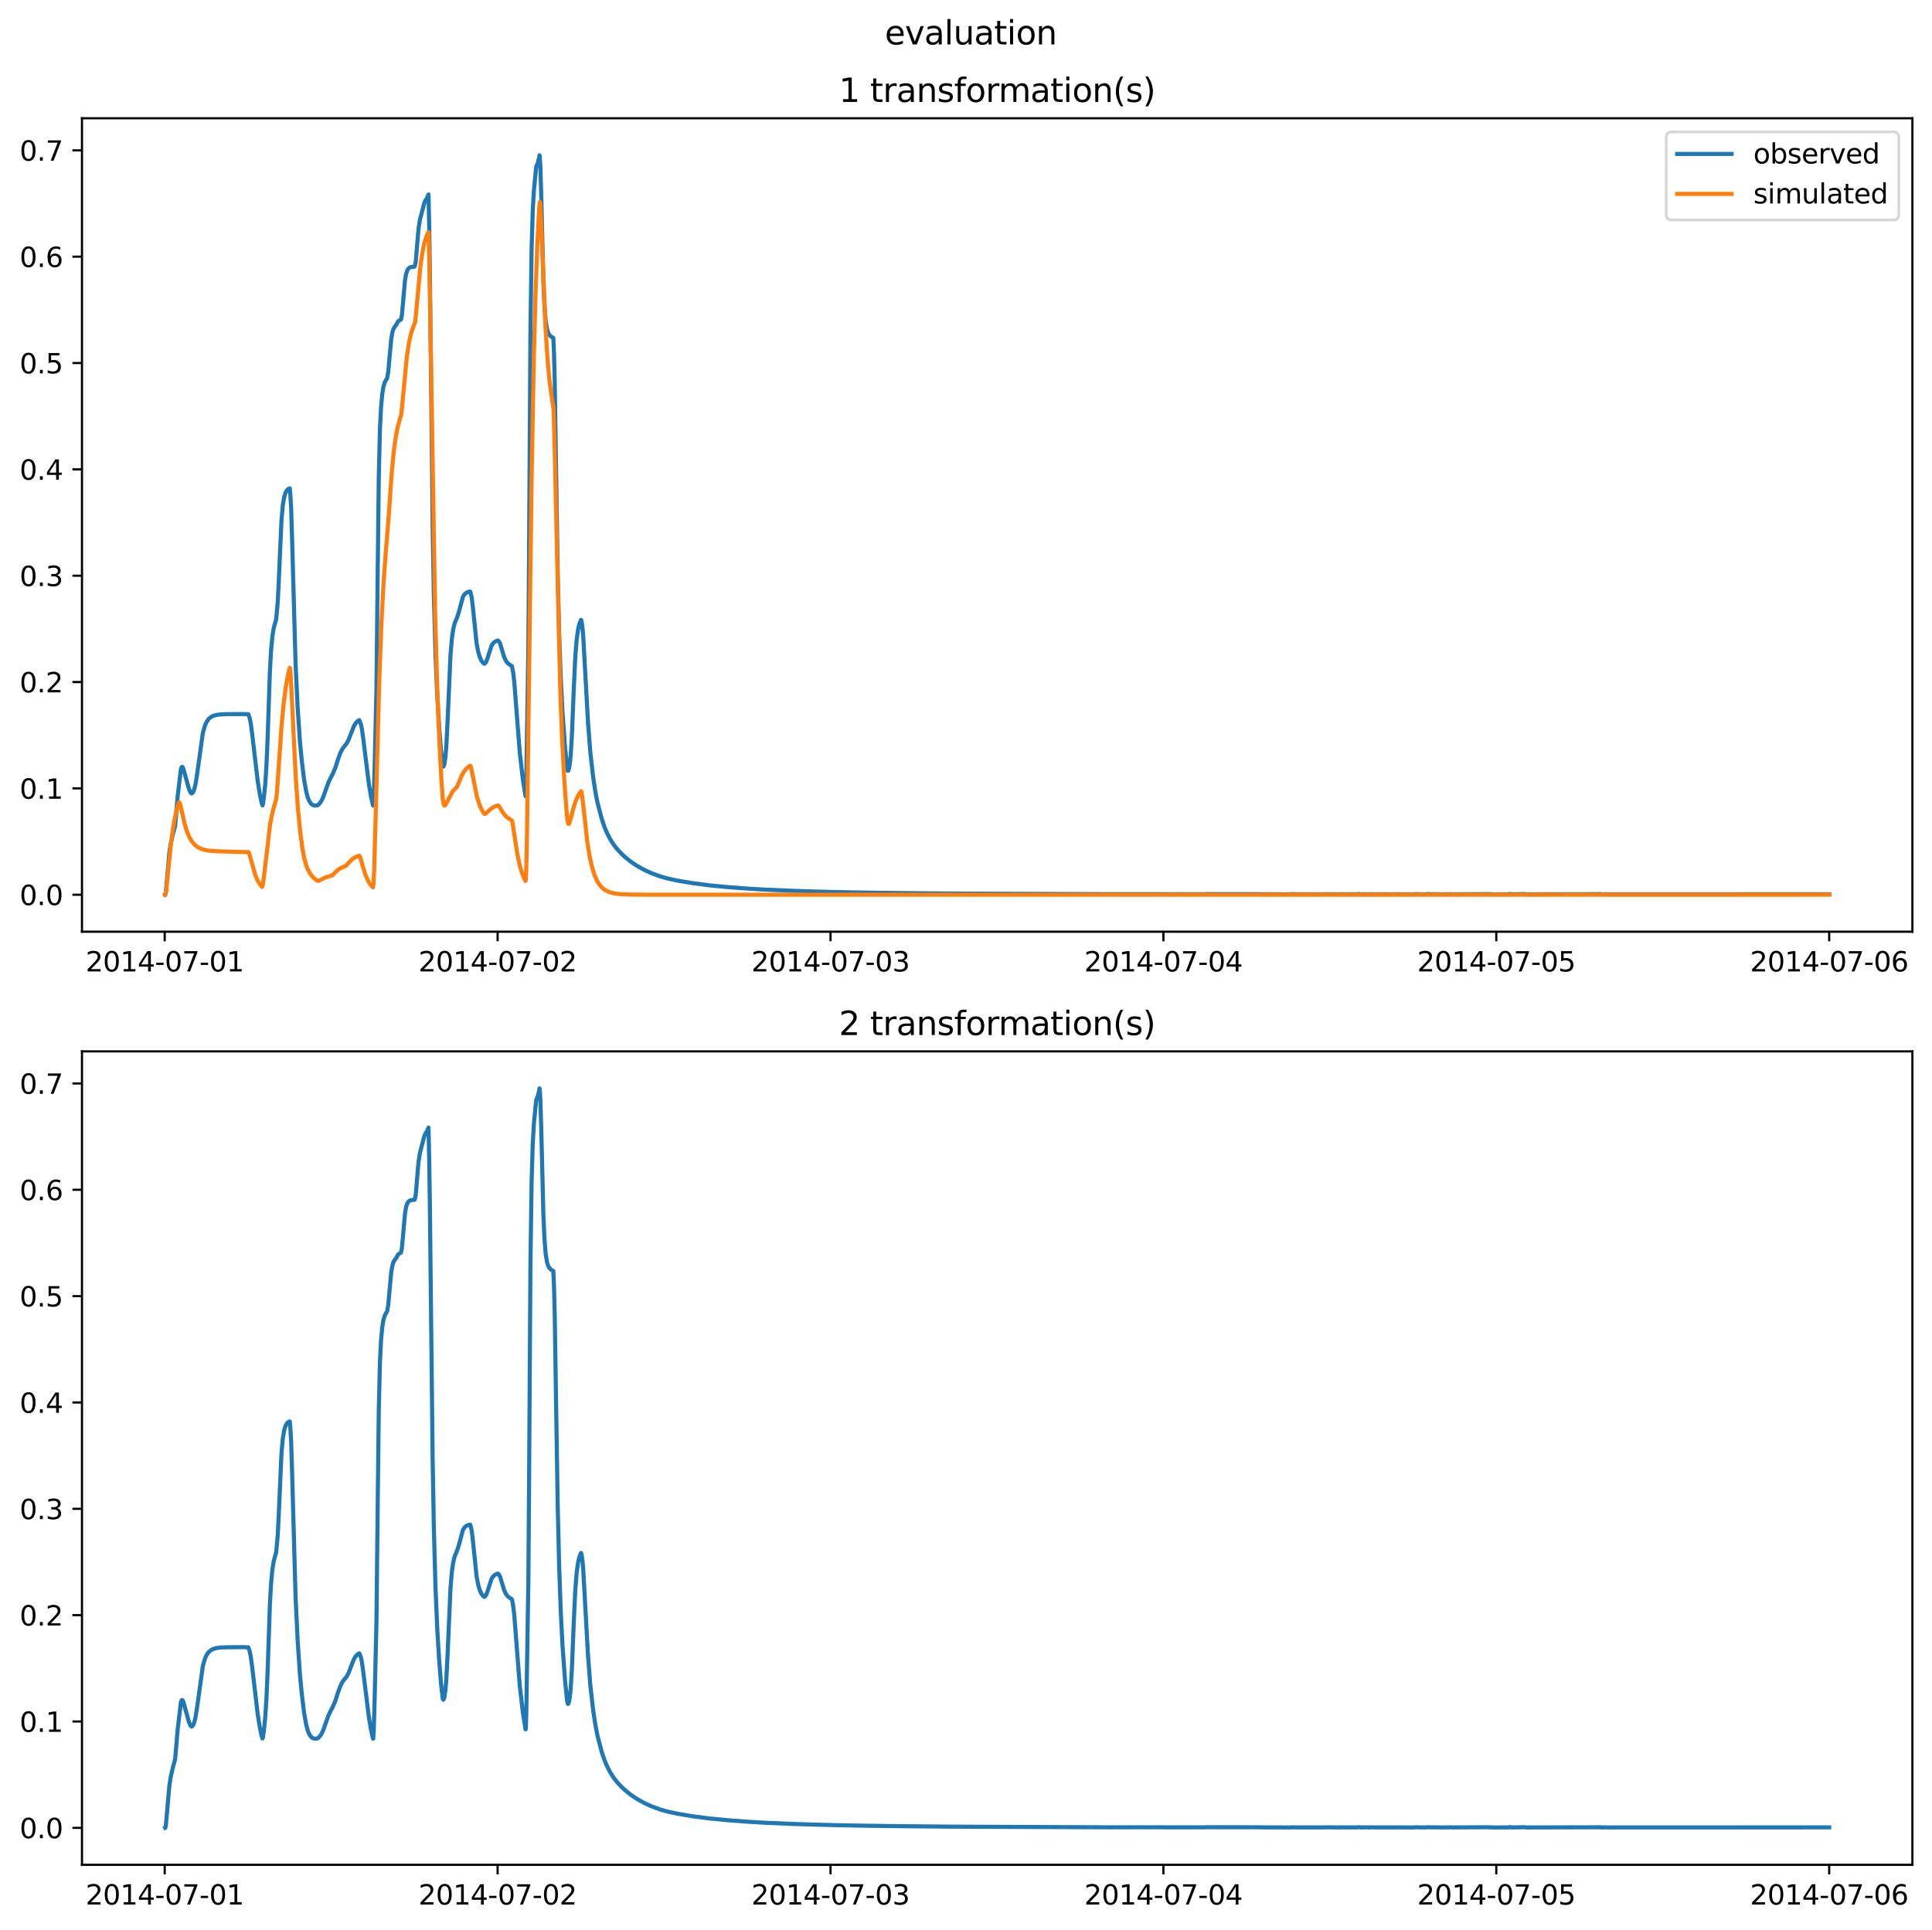 <?xml version="1.0" encoding="utf-8" standalone="no"?>
<!DOCTYPE svg PUBLIC "-//W3C//DTD SVG 1.1//EN"
  "http://www.w3.org/Graphics/SVG/1.1/DTD/svg11.dtd">
<svg xmlns:xlink="http://www.w3.org/1999/xlink" width="709.427pt" height="708.798pt" viewBox="0 0 709.427 708.798" xmlns="http://www.w3.org/2000/svg" version="1.1">
 <defs>
  <style type="text/css">*{stroke-linejoin: round; stroke-linecap: butt}</style>
 </defs>
 <g id="figure_1">
  <g id="patch_1">
   <path d="M 0 708.798 
L 709.427 708.798 
L 709.427 0 
L 0 0 
z
" style="fill: #ffffff"/>
  </g>
  <g id="axes_1">
   <g id="patch_2">
    <path d="M 30.103 342.2 
L 702.227 342.2 
L 702.227 43.44 
L 30.103 43.44 
z
" style="fill: #ffffff"/>
   </g>
   <g id="matplotlib.axis_1">
    <g id="xtick_1">
     <g id="line2d_1">
      <defs>
       <path id="me811f93035" d="M 0 0 
L 0 3.5 
" style="stroke: #000000; stroke-width: 0.8"/>
      </defs>
      <g>
       <use xlink:href="#me811f93035" x="60.484" y="342.2" style="stroke: #000000; stroke-width: 0.8"/>
      </g>
     </g>
     <g id="text_1">
      <!-- 2014-07-01 -->
      <g transform="translate(31.427 356.798) scale(0.1 -0.1)">
       <defs>
        <path id="DejaVuSans-32" d="M 1228 531 
L 3431 531 
L 3431 0 
L 469 0 
L 469 531 
Q 828 903 1448 1529 
Q 2069 2156 2228 2338 
Q 2531 2678 2651 2914 
Q 2772 3150 2772 3378 
Q 2772 3750 2511 3984 
Q 2250 4219 1831 4219 
Q 1534 4219 1204 4116 
Q 875 4013 500 3803 
L 500 4441 
Q 881 4594 1212 4672 
Q 1544 4750 1819 4750 
Q 2544 4750 2975 4387 
Q 3406 4025 3406 3419 
Q 3406 3131 3298 2873 
Q 3191 2616 2906 2266 
Q 2828 2175 2409 1742 
Q 1991 1309 1228 531 
z
" transform="scale(0.016)"/>
        <path id="DejaVuSans-30" d="M 2034 4250 
Q 1547 4250 1301 3770 
Q 1056 3291 1056 2328 
Q 1056 1369 1301 889 
Q 1547 409 2034 409 
Q 2525 409 2770 889 
Q 3016 1369 3016 2328 
Q 3016 3291 2770 3770 
Q 2525 4250 2034 4250 
z
M 2034 4750 
Q 2819 4750 3233 4129 
Q 3647 3509 3647 2328 
Q 3647 1150 3233 529 
Q 2819 -91 2034 -91 
Q 1250 -91 836 529 
Q 422 1150 422 2328 
Q 422 3509 836 4129 
Q 1250 4750 2034 4750 
z
" transform="scale(0.016)"/>
        <path id="DejaVuSans-31" d="M 794 531 
L 1825 531 
L 1825 4091 
L 703 3866 
L 703 4441 
L 1819 4666 
L 2450 4666 
L 2450 531 
L 3481 531 
L 3481 0 
L 794 0 
L 794 531 
z
" transform="scale(0.016)"/>
        <path id="DejaVuSans-34" d="M 2419 4116 
L 825 1625 
L 2419 1625 
L 2419 4116 
z
M 2253 4666 
L 3047 4666 
L 3047 1625 
L 3713 1625 
L 3713 1100 
L 3047 1100 
L 3047 0 
L 2419 0 
L 2419 1100 
L 313 1100 
L 313 1709 
L 2253 4666 
z
" transform="scale(0.016)"/>
        <path id="DejaVuSans-2d" d="M 313 2009 
L 1997 2009 
L 1997 1497 
L 313 1497 
L 313 2009 
z
" transform="scale(0.016)"/>
        <path id="DejaVuSans-37" d="M 525 4666 
L 3525 4666 
L 3525 4397 
L 1831 0 
L 1172 0 
L 2766 4134 
L 525 4134 
L 525 4666 
z
" transform="scale(0.016)"/>
       </defs>
       <use xlink:href="#DejaVuSans-32"/>
       <use xlink:href="#DejaVuSans-30" x="63.623"/>
       <use xlink:href="#DejaVuSans-31" x="127.246"/>
       <use xlink:href="#DejaVuSans-34" x="190.869"/>
       <use xlink:href="#DejaVuSans-2d" x="254.492"/>
       <use xlink:href="#DejaVuSans-30" x="290.576"/>
       <use xlink:href="#DejaVuSans-37" x="354.199"/>
       <use xlink:href="#DejaVuSans-2d" x="417.822"/>
       <use xlink:href="#DejaVuSans-30" x="453.906"/>
       <use xlink:href="#DejaVuSans-31" x="517.529"/>
      </g>
     </g>
    </g>
    <g id="xtick_2">
     <g id="line2d_2">
      <g>
       <use xlink:href="#me811f93035" x="182.723" y="342.2" style="stroke: #000000; stroke-width: 0.8"/>
      </g>
     </g>
     <g id="text_2">
      <!-- 2014-07-02 -->
      <g transform="translate(153.665 356.798) scale(0.1 -0.1)">
       <use xlink:href="#DejaVuSans-32"/>
       <use xlink:href="#DejaVuSans-30" x="63.623"/>
       <use xlink:href="#DejaVuSans-31" x="127.246"/>
       <use xlink:href="#DejaVuSans-34" x="190.869"/>
       <use xlink:href="#DejaVuSans-2d" x="254.492"/>
       <use xlink:href="#DejaVuSans-30" x="290.576"/>
       <use xlink:href="#DejaVuSans-37" x="354.199"/>
       <use xlink:href="#DejaVuSans-2d" x="417.822"/>
       <use xlink:href="#DejaVuSans-30" x="453.906"/>
       <use xlink:href="#DejaVuSans-32" x="517.529"/>
      </g>
     </g>
    </g>
    <g id="xtick_3">
     <g id="line2d_3">
      <g>
       <use xlink:href="#me811f93035" x="304.961" y="342.2" style="stroke: #000000; stroke-width: 0.8"/>
      </g>
     </g>
     <g id="text_3">
      <!-- 2014-07-03 -->
      <g transform="translate(275.903 356.798) scale(0.1 -0.1)">
       <defs>
        <path id="DejaVuSans-33" d="M 2597 2516 
Q 3050 2419 3304 2112 
Q 3559 1806 3559 1356 
Q 3559 666 3084 287 
Q 2609 -91 1734 -91 
Q 1441 -91 1130 -33 
Q 819 25 488 141 
L 488 750 
Q 750 597 1062 519 
Q 1375 441 1716 441 
Q 2309 441 2620 675 
Q 2931 909 2931 1356 
Q 2931 1769 2642 2001 
Q 2353 2234 1838 2234 
L 1294 2234 
L 1294 2753 
L 1863 2753 
Q 2328 2753 2575 2939 
Q 2822 3125 2822 3475 
Q 2822 3834 2567 4026 
Q 2313 4219 1838 4219 
Q 1578 4219 1281 4162 
Q 984 4106 628 3988 
L 628 4550 
Q 988 4650 1302 4700 
Q 1616 4750 1894 4750 
Q 2613 4750 3031 4423 
Q 3450 4097 3450 3541 
Q 3450 3153 3228 2886 
Q 3006 2619 2597 2516 
z
" transform="scale(0.016)"/>
       </defs>
       <use xlink:href="#DejaVuSans-32"/>
       <use xlink:href="#DejaVuSans-30" x="63.623"/>
       <use xlink:href="#DejaVuSans-31" x="127.246"/>
       <use xlink:href="#DejaVuSans-34" x="190.869"/>
       <use xlink:href="#DejaVuSans-2d" x="254.492"/>
       <use xlink:href="#DejaVuSans-30" x="290.576"/>
       <use xlink:href="#DejaVuSans-37" x="354.199"/>
       <use xlink:href="#DejaVuSans-2d" x="417.822"/>
       <use xlink:href="#DejaVuSans-30" x="453.906"/>
       <use xlink:href="#DejaVuSans-33" x="517.529"/>
      </g>
     </g>
    </g>
    <g id="xtick_4">
     <g id="line2d_4">
      <g>
       <use xlink:href="#me811f93035" x="427.199" y="342.2" style="stroke: #000000; stroke-width: 0.8"/>
      </g>
     </g>
     <g id="text_4">
      <!-- 2014-07-04 -->
      <g transform="translate(398.141 356.798) scale(0.1 -0.1)">
       <use xlink:href="#DejaVuSans-32"/>
       <use xlink:href="#DejaVuSans-30" x="63.623"/>
       <use xlink:href="#DejaVuSans-31" x="127.246"/>
       <use xlink:href="#DejaVuSans-34" x="190.869"/>
       <use xlink:href="#DejaVuSans-2d" x="254.492"/>
       <use xlink:href="#DejaVuSans-30" x="290.576"/>
       <use xlink:href="#DejaVuSans-37" x="354.199"/>
       <use xlink:href="#DejaVuSans-2d" x="417.822"/>
       <use xlink:href="#DejaVuSans-30" x="453.906"/>
       <use xlink:href="#DejaVuSans-34" x="517.529"/>
      </g>
     </g>
    </g>
    <g id="xtick_5">
     <g id="line2d_5">
      <g>
       <use xlink:href="#me811f93035" x="549.437" y="342.2" style="stroke: #000000; stroke-width: 0.8"/>
      </g>
     </g>
     <g id="text_5">
      <!-- 2014-07-05 -->
      <g transform="translate(520.38 356.798) scale(0.1 -0.1)">
       <defs>
        <path id="DejaVuSans-35" d="M 691 4666 
L 3169 4666 
L 3169 4134 
L 1269 4134 
L 1269 2991 
Q 1406 3038 1543 3061 
Q 1681 3084 1819 3084 
Q 2600 3084 3056 2656 
Q 3513 2228 3513 1497 
Q 3513 744 3044 326 
Q 2575 -91 1722 -91 
Q 1428 -91 1123 -41 
Q 819 9 494 109 
L 494 744 
Q 775 591 1075 516 
Q 1375 441 1709 441 
Q 2250 441 2565 725 
Q 2881 1009 2881 1497 
Q 2881 1984 2565 2268 
Q 2250 2553 1709 2553 
Q 1456 2553 1204 2497 
Q 953 2441 691 2322 
L 691 4666 
z
" transform="scale(0.016)"/>
       </defs>
       <use xlink:href="#DejaVuSans-32"/>
       <use xlink:href="#DejaVuSans-30" x="63.623"/>
       <use xlink:href="#DejaVuSans-31" x="127.246"/>
       <use xlink:href="#DejaVuSans-34" x="190.869"/>
       <use xlink:href="#DejaVuSans-2d" x="254.492"/>
       <use xlink:href="#DejaVuSans-30" x="290.576"/>
       <use xlink:href="#DejaVuSans-37" x="354.199"/>
       <use xlink:href="#DejaVuSans-2d" x="417.822"/>
       <use xlink:href="#DejaVuSans-30" x="453.906"/>
       <use xlink:href="#DejaVuSans-35" x="517.529"/>
      </g>
     </g>
    </g>
    <g id="xtick_6">
     <g id="line2d_6">
      <g>
       <use xlink:href="#me811f93035" x="671.676" y="342.2" style="stroke: #000000; stroke-width: 0.8"/>
      </g>
     </g>
     <g id="text_6">
      <!-- 2014-07-06 -->
      <g transform="translate(642.618 356.798) scale(0.1 -0.1)">
       <defs>
        <path id="DejaVuSans-36" d="M 2113 2584 
Q 1688 2584 1439 2293 
Q 1191 2003 1191 1497 
Q 1191 994 1439 701 
Q 1688 409 2113 409 
Q 2538 409 2786 701 
Q 3034 994 3034 1497 
Q 3034 2003 2786 2293 
Q 2538 2584 2113 2584 
z
M 3366 4563 
L 3366 3988 
Q 3128 4100 2886 4159 
Q 2644 4219 2406 4219 
Q 1781 4219 1451 3797 
Q 1122 3375 1075 2522 
Q 1259 2794 1537 2939 
Q 1816 3084 2150 3084 
Q 2853 3084 3261 2657 
Q 3669 2231 3669 1497 
Q 3669 778 3244 343 
Q 2819 -91 2113 -91 
Q 1303 -91 875 529 
Q 447 1150 447 2328 
Q 447 3434 972 4092 
Q 1497 4750 2381 4750 
Q 2619 4750 2861 4703 
Q 3103 4656 3366 4563 
z
" transform="scale(0.016)"/>
       </defs>
       <use xlink:href="#DejaVuSans-32"/>
       <use xlink:href="#DejaVuSans-30" x="63.623"/>
       <use xlink:href="#DejaVuSans-31" x="127.246"/>
       <use xlink:href="#DejaVuSans-34" x="190.869"/>
       <use xlink:href="#DejaVuSans-2d" x="254.492"/>
       <use xlink:href="#DejaVuSans-30" x="290.576"/>
       <use xlink:href="#DejaVuSans-37" x="354.199"/>
       <use xlink:href="#DejaVuSans-2d" x="417.822"/>
       <use xlink:href="#DejaVuSans-30" x="453.906"/>
       <use xlink:href="#DejaVuSans-36" x="517.529"/>
      </g>
     </g>
    </g>
   </g>
   <g id="matplotlib.axis_2">
    <g id="ytick_1">
     <g id="line2d_7">
      <defs>
       <path id="m74a1d0fbfb" d="M 0 0 
L -3.5 0 
" style="stroke: #000000; stroke-width: 0.8"/>
      </defs>
      <g>
       <use xlink:href="#m74a1d0fbfb" x="30.103" y="328.62" style="stroke: #000000; stroke-width: 0.8"/>
      </g>
     </g>
     <g id="text_7">
      <!-- 0.0 -->
      <g transform="translate(7.2 332.419) scale(0.1 -0.1)">
       <defs>
        <path id="DejaVuSans-2e" d="M 684 794 
L 1344 794 
L 1344 0 
L 684 0 
L 684 794 
z
" transform="scale(0.016)"/>
       </defs>
       <use xlink:href="#DejaVuSans-30"/>
       <use xlink:href="#DejaVuSans-2e" x="63.623"/>
       <use xlink:href="#DejaVuSans-30" x="95.41"/>
      </g>
     </g>
    </g>
    <g id="ytick_2">
     <g id="line2d_8">
      <g>
       <use xlink:href="#m74a1d0fbfb" x="30.103" y="289.562" style="stroke: #000000; stroke-width: 0.8"/>
      </g>
     </g>
     <g id="text_8">
      <!-- 0.1 -->
      <g transform="translate(7.2 293.362) scale(0.1 -0.1)">
       <use xlink:href="#DejaVuSans-30"/>
       <use xlink:href="#DejaVuSans-2e" x="63.623"/>
       <use xlink:href="#DejaVuSans-31" x="95.41"/>
      </g>
     </g>
    </g>
    <g id="ytick_3">
     <g id="line2d_9">
      <g>
       <use xlink:href="#m74a1d0fbfb" x="30.103" y="250.505" style="stroke: #000000; stroke-width: 0.8"/>
      </g>
     </g>
     <g id="text_9">
      <!-- 0.2 -->
      <g transform="translate(7.2 254.304) scale(0.1 -0.1)">
       <use xlink:href="#DejaVuSans-30"/>
       <use xlink:href="#DejaVuSans-2e" x="63.623"/>
       <use xlink:href="#DejaVuSans-32" x="95.41"/>
      </g>
     </g>
    </g>
    <g id="ytick_4">
     <g id="line2d_10">
      <g>
       <use xlink:href="#m74a1d0fbfb" x="30.103" y="211.447" style="stroke: #000000; stroke-width: 0.8"/>
      </g>
     </g>
     <g id="text_10">
      <!-- 0.3 -->
      <g transform="translate(7.2 215.246) scale(0.1 -0.1)">
       <use xlink:href="#DejaVuSans-30"/>
       <use xlink:href="#DejaVuSans-2e" x="63.623"/>
       <use xlink:href="#DejaVuSans-33" x="95.41"/>
      </g>
     </g>
    </g>
    <g id="ytick_5">
     <g id="line2d_11">
      <g>
       <use xlink:href="#m74a1d0fbfb" x="30.103" y="172.389" style="stroke: #000000; stroke-width: 0.8"/>
      </g>
     </g>
     <g id="text_11">
      <!-- 0.4 -->
      <g transform="translate(7.2 176.189) scale(0.1 -0.1)">
       <use xlink:href="#DejaVuSans-30"/>
       <use xlink:href="#DejaVuSans-2e" x="63.623"/>
       <use xlink:href="#DejaVuSans-34" x="95.41"/>
      </g>
     </g>
    </g>
    <g id="ytick_6">
     <g id="line2d_12">
      <g>
       <use xlink:href="#m74a1d0fbfb" x="30.103" y="133.332" style="stroke: #000000; stroke-width: 0.8"/>
      </g>
     </g>
     <g id="text_12">
      <!-- 0.5 -->
      <g transform="translate(7.2 137.131) scale(0.1 -0.1)">
       <use xlink:href="#DejaVuSans-30"/>
       <use xlink:href="#DejaVuSans-2e" x="63.623"/>
       <use xlink:href="#DejaVuSans-35" x="95.41"/>
      </g>
     </g>
    </g>
    <g id="ytick_7">
     <g id="line2d_13">
      <g>
       <use xlink:href="#m74a1d0fbfb" x="30.103" y="94.274" style="stroke: #000000; stroke-width: 0.8"/>
      </g>
     </g>
     <g id="text_13">
      <!-- 0.6 -->
      <g transform="translate(7.2 98.073) scale(0.1 -0.1)">
       <use xlink:href="#DejaVuSans-30"/>
       <use xlink:href="#DejaVuSans-2e" x="63.623"/>
       <use xlink:href="#DejaVuSans-36" x="95.41"/>
      </g>
     </g>
    </g>
    <g id="ytick_8">
     <g id="line2d_14">
      <g>
       <use xlink:href="#m74a1d0fbfb" x="30.103" y="55.216" style="stroke: #000000; stroke-width: 0.8"/>
      </g>
     </g>
     <g id="text_14">
      <!-- 0.7 -->
      <g transform="translate(7.2 59.016) scale(0.1 -0.1)">
       <use xlink:href="#DejaVuSans-30"/>
       <use xlink:href="#DejaVuSans-2e" x="63.623"/>
       <use xlink:href="#DejaVuSans-37" x="95.41"/>
      </g>
     </g>
    </g>
   </g>
   <g id="line2d_15">
    <path d="M 60.654 328.62 
L 60.739 328.572 
L 60.909 327.692 
L 62.182 313.171 
L 62.692 309.941 
L 63.455 306.551 
L 64.304 303.39 
L 64.559 300.576 
L 65.238 292.442 
L 66.427 282.522 
L 66.681 281.786 
L 66.851 281.66 
L 67.021 281.759 
L 67.275 282.261 
L 67.7 283.668 
L 69.398 289.82 
L 69.992 291.165 
L 70.331 291.417 
L 70.586 291.33 
L 70.926 290.905 
L 71.35 289.848 
L 71.774 288.105 
L 72.284 284.994 
L 74.491 269.191 
L 75.255 266.497 
L 75.849 265.17 
L 76.528 264.174 
L 77.207 263.53 
L 78.056 263.021 
L 79.075 262.675 
L 80.518 262.437 
L 82.98 262.3 
L 89.346 262.256 
L 91.214 262.345 
L 91.638 263.647 
L 92.063 265.559 
L 92.572 269.355 
L 94.609 286.702 
L 95.373 291.531 
L 96.052 294.842 
L 96.392 295.805 
L 96.562 295.228 
L 96.901 292.95 
L 97.411 287.864 
L 97.835 281.22 
L 98.259 271.395 
L 99.108 246.518 
L 99.533 238.971 
L 100.042 233.536 
L 100.551 230.47 
L 101.061 228.675 
L 101.4 227.561 
L 101.994 221.036 
L 102.334 214.167 
L 103.353 191.184 
L 103.862 185.474 
L 104.371 182.481 
L 104.881 180.903 
L 105.39 180.037 
L 105.899 179.56 
L 106.409 179.354 
L 106.578 181.134 
L 106.918 186.923 
L 107.258 198.062 
L 108.531 243.755 
L 109.295 259.874 
L 110.144 272.433 
L 110.823 279.482 
L 111.672 286.434 
L 112.436 290.713 
L 113.03 292.946 
L 113.624 294.335 
L 114.218 295.192 
L 114.813 295.662 
L 115.407 295.842 
L 116.256 295.836 
L 116.765 295.715 
L 117.444 294.976 
L 118.038 294.117 
L 118.717 292.669 
L 119.736 289.788 
L 120.755 286.988 
L 121.519 285.485 
L 122.113 284.362 
L 123.132 281.986 
L 124.15 278.818 
L 124.914 276.689 
L 125.678 275.134 
L 126.357 274.205 
L 127.291 273.052 
L 127.97 271.788 
L 128.649 270.028 
L 129.923 266.74 
L 130.517 265.734 
L 131.196 264.984 
L 131.875 264.505 
L 132.045 264.681 
L 132.554 266.142 
L 132.894 267.753 
L 133.403 271.452 
L 135.44 287.875 
L 136.289 292.891 
L 136.968 295.866 
L 137.053 295.856 
L 137.223 293.293 
L 137.562 281.599 
L 138.242 252.633 
L 138.666 212.029 
L 139.09 175.073 
L 139.515 157.562 
L 139.939 149.339 
L 140.364 144.728 
L 140.788 142.085 
L 141.297 140.415 
L 141.722 139.632 
L 142.146 138.961 
L 142.571 136.529 
L 142.995 131.778 
L 143.674 124.443 
L 144.099 122.005 
L 144.523 120.7 
L 145.033 119.921 
L 145.542 119.229 
L 146.136 118.063 
L 146.561 117.75 
L 147.24 117.366 
L 147.579 115.713 
L 148.004 111.048 
L 148.683 103.244 
L 149.107 100.651 
L 149.532 99.328 
L 149.956 98.667 
L 150.465 98.243 
L 150.72 98.122 
L 151.824 97.983 
L 152.163 97.952 
L 152.248 97.911 
L 152.418 97.358 
L 152.672 95.994 
L 153.182 89.916 
L 153.691 83.95 
L 154.2 80.722 
L 155.813 74.509 
L 156.323 73.422 
L 156.747 72.826 
L 157.341 71.43 
L 157.596 82.572 
L 157.851 100.32 
L 158.869 193.365 
L 159.294 217.743 
L 159.888 239.69 
L 160.567 255.602 
L 161.246 266.793 
L 161.925 275.51 
L 162.604 281.356 
L 162.774 281.574 
L 162.944 281.386 
L 163.199 280.545 
L 163.538 278.217 
L 163.878 274.228 
L 164.302 265.981 
L 165.406 240.897 
L 165.915 234.63 
L 166.424 231.07 
L 166.934 228.997 
L 167.443 227.745 
L 167.867 226.702 
L 168.377 225.151 
L 169.99 219.234 
L 170.499 218.381 
L 171.093 217.805 
L 171.857 217.422 
L 172.621 217.25 
L 172.791 217.641 
L 173.215 219.462 
L 173.64 223.025 
L 174.998 236.197 
L 175.592 239.405 
L 176.186 241.37 
L 176.781 242.639 
L 177.375 243.443 
L 177.799 243.786 
L 178.139 243.608 
L 178.478 243.176 
L 178.903 242.084 
L 180.516 237.084 
L 181.11 236.22 
L 181.704 235.708 
L 182.468 235.342 
L 182.892 235.267 
L 183.317 235.724 
L 183.656 236.429 
L 184.251 238.439 
L 185.1 241.252 
L 185.779 242.713 
L 186.373 243.509 
L 187.052 244.059 
L 187.986 244.663 
L 188.41 246.864 
L 188.835 250.382 
L 189.429 258.047 
L 190.872 276.563 
L 191.975 286.104 
L 192.909 292.034 
L 192.994 292.447 
L 193.079 292.178 
L 193.249 286.754 
L 194.013 237.977 
L 194.267 203.364 
L 194.777 121.503 
L 195.201 91.488 
L 195.626 77.316 
L 196.05 69.919 
L 196.899 61.223 
L 197.238 60.396 
L 197.493 59.887 
L 198.002 57.686 
L 198.087 57.02 
L 198.172 57.198 
L 198.427 61.228 
L 198.766 72.545 
L 199.53 103.518 
L 199.955 112.744 
L 200.379 117.878 
L 200.889 120.931 
L 201.313 122.279 
L 201.822 123.137 
L 202.332 123.597 
L 203.181 124.124 
L 203.435 129.728 
L 203.69 139.776 
L 204.199 173.12 
L 204.793 210.428 
L 205.303 231.981 
L 205.897 248.805 
L 206.576 262.012 
L 207.51 274.838 
L 208.274 282.15 
L 208.529 283.133 
L 208.698 283.019 
L 208.953 282.268 
L 209.208 280.793 
L 209.547 277.532 
L 209.972 270.795 
L 210.651 254.033 
L 211.245 241.281 
L 211.754 234.876 
L 212.264 231.216 
L 212.773 229.082 
L 213.282 227.798 
L 213.367 227.657 
L 213.452 227.785 
L 213.792 229.745 
L 214.131 233.295 
L 214.64 242.361 
L 215.914 265.308 
L 216.763 276.221 
L 217.781 285.253 
L 218.63 290.924 
L 219.394 294.723 
L 220.922 300.65 
L 222.026 303.914 
L 222.875 305.907 
L 224.063 308.231 
L 225.421 310.344 
L 226.779 312.038 
L 228.307 313.649 
L 229.496 314.765 
L 231.703 316.538 
L 233.825 317.953 
L 236.457 319.437 
L 239.003 320.61 
L 242.229 321.828 
L 245.115 322.652 
L 249.19 323.511 
L 254.198 324.348 
L 260.48 325.17 
L 266.846 325.788 
L 274.996 326.403 
L 281.192 326.757 
L 291.209 327.186 
L 296.897 327.37 
L 300.547 327.472 
L 305.046 327.588 
L 308.356 327.657 
L 310.818 327.71 
L 315.827 327.797 
L 317.779 327.832 
L 322.363 327.895 
L 324.57 327.931 
L 329.069 327.98 
L 330.597 328.005 
L 339.51 328.087 
L 341.038 328.103 
L 346.471 328.149 
L 348.339 328.169 
L 351.819 328.186 
L 353.262 328.195 
L 408.354 328.422 
L 408.863 328.407 
L 410.816 328.412 
L 411.75 328.417 
L 414.042 328.414 
L 414.721 328.408 
L 415.06 328.423 
L 415.485 328.405 
L 416.503 328.411 
L 426.096 328.412 
L 426.435 328.408 
L 426.605 328.393 
L 427.539 328.443 
L 427.709 328.412 
L 428.133 328.432 
L 429.067 328.438 
L 429.916 328.439 
L 438.404 328.436 
L 438.914 328.428 
L 442.224 328.424 
L 442.394 328.428 
L 442.564 328.424 
L 442.903 328.394 
L 462.682 328.403 
L 462.852 328.434 
L 463.107 328.429 
L 463.276 328.43 
L 463.786 328.472 
L 464.04 328.406 
L 464.295 328.457 
L 467.266 328.458 
L 467.775 328.467 
L 468.03 328.437 
L 468.285 328.464 
L 469.983 328.453 
L 470.152 328.46 
L 470.407 328.411 
L 470.662 328.473 
L 471.171 328.481 
L 473.972 328.47 
L 474.227 328.406 
L 474.482 328.459 
L 474.651 328.383 
L 474.906 328.437 
L 475.415 328.434 
L 475.84 328.444 
L 476.434 328.477 
L 476.689 328.451 
L 477.028 328.46 
L 477.368 328.475 
L 477.538 328.459 
L 480.848 328.456 
L 481.188 328.468 
L 481.697 328.487 
L 482.376 328.453 
L 482.631 328.461 
L 482.97 328.447 
L 483.225 328.443 
L 483.649 328.457 
L 484.159 328.457 
L 484.498 328.482 
L 485.093 328.456 
L 485.602 328.476 
L 486.536 328.425 
L 486.79 328.473 
L 487.554 328.417 
L 488.913 328.45 
L 489.252 328.415 
L 489.507 328.492 
L 489.761 328.457 
L 490.271 328.435 
L 490.61 328.482 
L 490.865 328.46 
L 491.035 328.477 
L 491.204 328.427 
L 491.884 328.48 
L 492.138 328.469 
L 493.412 328.427 
L 493.666 328.453 
L 494.176 328.481 
L 494.43 328.463 
L 494.6 328.482 
L 494.855 328.448 
L 495.109 328.443 
L 496.043 328.46 
L 496.213 328.466 
L 496.552 328.418 
L 496.807 328.467 
L 497.401 328.444 
L 497.571 328.476 
L 498.08 328.453 
L 498.25 328.463 
L 498.675 328.361 
L 499.014 328.446 
L 499.184 328.408 
L 499.354 328.379 
L 499.608 328.491 
L 499.948 328.441 
L 500.203 328.501 
L 500.967 328.397 
L 501.221 328.457 
L 501.731 328.47 
L 502.155 328.446 
L 502.325 328.429 
L 502.579 328.515 
L 502.749 328.455 
L 502.919 328.484 
L 503.259 328.409 
L 503.513 328.454 
L 503.683 328.439 
L 503.853 328.421 
L 504.192 328.46 
L 504.871 328.445 
L 505.211 328.478 
L 505.72 328.457 
L 506.23 328.476 
L 506.484 328.478 
L 506.824 328.432 
L 506.994 328.454 
L 509.455 328.455 
L 509.625 328.47 
L 509.965 328.457 
L 510.134 328.486 
L 510.474 328.467 
L 510.644 328.486 
L 510.898 328.466 
L 511.323 328.441 
L 511.578 328.488 
L 512.426 328.434 
L 512.596 328.448 
L 519.133 328.488 
L 519.387 328.414 
L 519.557 328.463 
L 519.897 328.398 
L 520.066 328.399 
L 521 328.451 
L 521.594 328.447 
L 521.764 328.501 
L 522.188 328.452 
L 522.613 328.462 
L 522.952 328.469 
L 523.462 328.437 
L 523.632 328.472 
L 524.311 328.379 
L 525.669 328.456 
L 526.008 328.433 
L 526.263 328.432 
L 527.536 328.444 
L 527.876 328.462 
L 528.046 328.397 
L 528.216 328.445 
L 528.64 328.441 
L 528.98 328.483 
L 531.611 328.448 
L 531.781 328.482 
L 532.63 328.412 
L 532.799 328.433 
L 533.139 328.465 
L 546.297 328.398 
L 546.636 328.36 
L 546.806 328.475 
L 547.4 328.405 
L 547.57 328.435 
L 547.74 328.467 
L 547.909 328.497 
L 549.437 328.473 
L 549.607 328.501 
L 549.862 328.496 
L 550.032 328.485 
L 550.541 328.461 
L 550.796 328.495 
L 551.475 328.451 
L 551.645 328.458 
L 552.154 328.44 
L 552.324 328.511 
L 552.918 328.417 
L 553.088 328.485 
L 553.257 328.444 
L 553.767 328.494 
L 554.021 328.452 
L 554.361 328.31 
L 554.446 328.299 
L 554.7 328.482 
L 555.295 328.386 
L 555.549 328.524 
L 555.804 328.45 
L 559.539 328.388 
L 559.794 328.346 
L 559.964 328.402 
L 560.388 328.504 
L 560.643 328.459 
L 560.897 328.464 
L 561.067 328.462 
L 561.237 328.489 
L 561.407 328.512 
L 561.576 328.434 
L 561.746 328.514 
L 561.916 328.44 
L 562.171 328.478 
L 562.425 328.504 
L 562.595 328.468 
L 587.212 328.411 
L 587.467 328.348 
L 587.637 328.471 
L 587.892 328.396 
L 588.316 328.524 
L 589.25 328.411 
L 589.42 328.472 
L 589.674 328.434 
L 590.438 328.471 
L 671.676 328.449 
L 671.676 328.449 
" clip-path="url(#pece5c9c777)" style="fill: none; stroke: #1f77b4; stroke-width: 1.5; stroke-linecap: square"/>
   </g>
   <g id="line2d_16">
    <path d="M 60.654 328.62 
L 60.824 328.186 
L 61.079 326.61 
L 61.673 320.771 
L 62.861 309.157 
L 63.71 303.108 
L 64.559 298.705 
L 65.408 295.532 
L 65.747 294.646 
L 65.917 294.699 
L 66.172 295.363 
L 66.766 298.004 
L 67.87 302.832 
L 68.719 305.563 
L 69.567 307.553 
L 70.416 308.995 
L 71.35 310.125 
L 72.284 310.917 
L 73.387 311.554 
L 74.661 312.023 
L 76.274 312.369 
L 78.481 312.601 
L 82.131 312.734 
L 91.299 312.983 
L 91.638 313.95 
L 93.845 321.712 
L 94.694 323.571 
L 95.543 324.93 
L 96.222 325.717 
L 96.307 325.658 
L 96.477 325.126 
L 96.816 322.803 
L 99.193 302.685 
L 100.042 298.402 
L 100.891 295.315 
L 101.4 293.694 
L 101.655 291.461 
L 102.164 284.24 
L 103.438 265.924 
L 104.202 258.026 
L 104.966 252.216 
L 105.73 247.988 
L 106.409 245.273 
L 106.494 245.367 
L 106.663 246.891 
L 107.003 253.055 
L 108.616 285.964 
L 109.465 297.672 
L 110.229 305.412 
L 110.993 311.193 
L 111.757 315.432 
L 112.351 317.569 
L 113.115 319.48 
L 113.964 320.988 
L 114.813 322.075 
L 115.746 322.932 
L 116.68 323.519 
L 117.02 323.511 
L 117.614 323.233 
L 119.396 322.318 
L 120.84 321.878 
L 122.028 321.514 
L 122.792 320.717 
L 123.98 319.571 
L 125.084 318.841 
L 126.272 318.326 
L 127.121 317.928 
L 127.97 316.938 
L 129.074 315.787 
L 130.092 315.043 
L 131.281 314.467 
L 131.96 314.311 
L 132.215 314.755 
L 132.724 316.422 
L 133.997 320.754 
L 134.846 322.861 
L 135.695 324.411 
L 136.629 325.638 
L 136.968 325.892 
L 137.138 324.693 
L 137.393 319.489 
L 137.902 301.31 
L 139.26 250.004 
L 140.024 229.602 
L 140.788 214.81 
L 141.552 204.248 
L 142.741 189.51 
L 143.844 173.547 
L 144.608 165.729 
L 145.372 160.218 
L 146.136 156.387 
L 146.9 153.736 
L 147.325 152.221 
L 147.664 149.119 
L 149.362 131.191 
L 150.126 126.169 
L 150.805 123.039 
L 151.484 120.814 
L 152.418 118.329 
L 152.757 115.249 
L 154.455 97.053 
L 155.134 92.517 
L 155.813 89.311 
L 156.492 87.064 
L 157.171 85.496 
L 157.341 85.285 
L 157.426 86.278 
L 157.681 97.479 
L 159.803 226.133 
L 160.567 252.916 
L 161.331 272.418 
L 162.095 286.724 
L 162.604 293.651 
L 162.944 295.551 
L 163.199 295.91 
L 163.368 295.857 
L 163.708 295.369 
L 166.17 290.736 
L 167.103 289.742 
L 167.782 289.034 
L 168.377 287.614 
L 169.565 284.782 
L 170.414 283.326 
L 171.263 282.278 
L 172.197 281.468 
L 172.706 281.241 
L 172.876 281.599 
L 173.215 283.053 
L 175.168 292.751 
L 176.017 295.443 
L 176.865 297.385 
L 177.714 298.776 
L 177.969 298.949 
L 178.309 298.85 
L 178.903 298.313 
L 180.261 297.05 
L 181.364 296.362 
L 182.553 295.884 
L 182.977 295.851 
L 183.317 296.212 
L 184.336 297.918 
L 185.269 299.236 
L 186.203 300.182 
L 187.222 300.893 
L 187.986 301.398 
L 188.24 302.418 
L 188.835 306.36 
L 189.938 313.518 
L 190.787 317.581 
L 191.636 320.561 
L 192.485 322.736 
L 192.994 323.583 
L 193.079 322.967 
L 193.249 319.125 
L 193.503 306.837 
L 194.013 268.088 
L 195.201 175.705 
L 195.965 134.038 
L 196.644 107.835 
L 197.323 89.303 
L 198.002 76.342 
L 198.172 74.26 
L 198.257 74.188 
L 198.427 75.763 
L 198.766 82.935 
L 200.294 120.073 
L 201.058 131.979 
L 201.738 139.435 
L 202.417 144.778 
L 203.265 150.217 
L 203.52 158.653 
L 205.727 253.847 
L 206.491 273.061 
L 207.255 287.192 
L 208.019 297.637 
L 208.444 301.764 
L 208.698 302.61 
L 208.868 302.625 
L 209.123 302.139 
L 209.632 300.315 
L 210.905 295.579 
L 211.754 293.305 
L 212.603 291.659 
L 213.367 290.609 
L 213.452 290.678 
L 213.622 291.341 
L 213.961 293.976 
L 215.744 309.89 
L 216.593 314.958 
L 217.442 318.656 
L 218.291 321.349 
L 219.139 323.31 
L 219.988 324.741 
L 220.922 325.872 
L 221.941 326.733 
L 223.044 327.364 
L 224.318 327.835 
L 225.931 328.187 
L 228.138 328.428 
L 231.703 328.568 
L 240.192 328.618 
L 377.964 328.62 
L 671.676 328.62 
L 671.676 328.62 
" clip-path="url(#pece5c9c777)" style="fill: none; stroke: #ff7f0e; stroke-width: 1.5; stroke-linecap: square"/>
   </g>
   <g id="patch_3">
    <path d="M 30.103 342.2 
L 30.103 43.44 
" style="fill: none; stroke: #000000; stroke-width: 0.8; stroke-linejoin: miter; stroke-linecap: square"/>
   </g>
   <g id="patch_4">
    <path d="M 702.227 342.2 
L 702.227 43.44 
" style="fill: none; stroke: #000000; stroke-width: 0.8; stroke-linejoin: miter; stroke-linecap: square"/>
   </g>
   <g id="patch_5">
    <path d="M 30.103 342.2 
L 702.227 342.2 
" style="fill: none; stroke: #000000; stroke-width: 0.8; stroke-linejoin: miter; stroke-linecap: square"/>
   </g>
   <g id="patch_6">
    <path d="M 30.103 43.44 
L 702.227 43.44 
" style="fill: none; stroke: #000000; stroke-width: 0.8; stroke-linejoin: miter; stroke-linecap: square"/>
   </g>
   <g id="text_15">
    <!-- 1 transformation(s) -->
    <g transform="translate(308.05 37.44) scale(0.12 -0.12)">
     <defs>
      <path id="DejaVuSans-20" transform="scale(0.016)"/>
      <path id="DejaVuSans-74" d="M 1172 4494 
L 1172 3500 
L 2356 3500 
L 2356 3053 
L 1172 3053 
L 1172 1153 
Q 1172 725 1289 603 
Q 1406 481 1766 481 
L 2356 481 
L 2356 0 
L 1766 0 
Q 1100 0 847 248 
Q 594 497 594 1153 
L 594 3053 
L 172 3053 
L 172 3500 
L 594 3500 
L 594 4494 
L 1172 4494 
z
" transform="scale(0.016)"/>
      <path id="DejaVuSans-72" d="M 2631 2963 
Q 2534 3019 2420 3045 
Q 2306 3072 2169 3072 
Q 1681 3072 1420 2755 
Q 1159 2438 1159 1844 
L 1159 0 
L 581 0 
L 581 3500 
L 1159 3500 
L 1159 2956 
Q 1341 3275 1631 3429 
Q 1922 3584 2338 3584 
Q 2397 3584 2469 3576 
Q 2541 3569 2628 3553 
L 2631 2963 
z
" transform="scale(0.016)"/>
      <path id="DejaVuSans-61" d="M 2194 1759 
Q 1497 1759 1228 1600 
Q 959 1441 959 1056 
Q 959 750 1161 570 
Q 1363 391 1709 391 
Q 2188 391 2477 730 
Q 2766 1069 2766 1631 
L 2766 1759 
L 2194 1759 
z
M 3341 1997 
L 3341 0 
L 2766 0 
L 2766 531 
Q 2569 213 2275 61 
Q 1981 -91 1556 -91 
Q 1019 -91 701 211 
Q 384 513 384 1019 
Q 384 1609 779 1909 
Q 1175 2209 1959 2209 
L 2766 2209 
L 2766 2266 
Q 2766 2663 2505 2880 
Q 2244 3097 1772 3097 
Q 1472 3097 1187 3025 
Q 903 2953 641 2809 
L 641 3341 
Q 956 3463 1253 3523 
Q 1550 3584 1831 3584 
Q 2591 3584 2966 3190 
Q 3341 2797 3341 1997 
z
" transform="scale(0.016)"/>
      <path id="DejaVuSans-6e" d="M 3513 2113 
L 3513 0 
L 2938 0 
L 2938 2094 
Q 2938 2591 2744 2837 
Q 2550 3084 2163 3084 
Q 1697 3084 1428 2787 
Q 1159 2491 1159 1978 
L 1159 0 
L 581 0 
L 581 3500 
L 1159 3500 
L 1159 2956 
Q 1366 3272 1645 3428 
Q 1925 3584 2291 3584 
Q 2894 3584 3203 3211 
Q 3513 2838 3513 2113 
z
" transform="scale(0.016)"/>
      <path id="DejaVuSans-73" d="M 2834 3397 
L 2834 2853 
Q 2591 2978 2328 3040 
Q 2066 3103 1784 3103 
Q 1356 3103 1142 2972 
Q 928 2841 928 2578 
Q 928 2378 1081 2264 
Q 1234 2150 1697 2047 
L 1894 2003 
Q 2506 1872 2764 1633 
Q 3022 1394 3022 966 
Q 3022 478 2636 193 
Q 2250 -91 1575 -91 
Q 1294 -91 989 -36 
Q 684 19 347 128 
L 347 722 
Q 666 556 975 473 
Q 1284 391 1588 391 
Q 1994 391 2212 530 
Q 2431 669 2431 922 
Q 2431 1156 2273 1281 
Q 2116 1406 1581 1522 
L 1381 1569 
Q 847 1681 609 1914 
Q 372 2147 372 2553 
Q 372 3047 722 3315 
Q 1072 3584 1716 3584 
Q 2034 3584 2315 3537 
Q 2597 3491 2834 3397 
z
" transform="scale(0.016)"/>
      <path id="DejaVuSans-66" d="M 2375 4863 
L 2375 4384 
L 1825 4384 
Q 1516 4384 1395 4259 
Q 1275 4134 1275 3809 
L 1275 3500 
L 2222 3500 
L 2222 3053 
L 1275 3053 
L 1275 0 
L 697 0 
L 697 3053 
L 147 3053 
L 147 3500 
L 697 3500 
L 697 3744 
Q 697 4328 969 4595 
Q 1241 4863 1831 4863 
L 2375 4863 
z
" transform="scale(0.016)"/>
      <path id="DejaVuSans-6f" d="M 1959 3097 
Q 1497 3097 1228 2736 
Q 959 2375 959 1747 
Q 959 1119 1226 758 
Q 1494 397 1959 397 
Q 2419 397 2687 759 
Q 2956 1122 2956 1747 
Q 2956 2369 2687 2733 
Q 2419 3097 1959 3097 
z
M 1959 3584 
Q 2709 3584 3137 3096 
Q 3566 2609 3566 1747 
Q 3566 888 3137 398 
Q 2709 -91 1959 -91 
Q 1206 -91 779 398 
Q 353 888 353 1747 
Q 353 2609 779 3096 
Q 1206 3584 1959 3584 
z
" transform="scale(0.016)"/>
      <path id="DejaVuSans-6d" d="M 3328 2828 
Q 3544 3216 3844 3400 
Q 4144 3584 4550 3584 
Q 5097 3584 5394 3201 
Q 5691 2819 5691 2113 
L 5691 0 
L 5113 0 
L 5113 2094 
Q 5113 2597 4934 2840 
Q 4756 3084 4391 3084 
Q 3944 3084 3684 2787 
Q 3425 2491 3425 1978 
L 3425 0 
L 2847 0 
L 2847 2094 
Q 2847 2600 2669 2842 
Q 2491 3084 2119 3084 
Q 1678 3084 1418 2786 
Q 1159 2488 1159 1978 
L 1159 0 
L 581 0 
L 581 3500 
L 1159 3500 
L 1159 2956 
Q 1356 3278 1631 3431 
Q 1906 3584 2284 3584 
Q 2666 3584 2933 3390 
Q 3200 3197 3328 2828 
z
" transform="scale(0.016)"/>
      <path id="DejaVuSans-69" d="M 603 3500 
L 1178 3500 
L 1178 0 
L 603 0 
L 603 3500 
z
M 603 4863 
L 1178 4863 
L 1178 4134 
L 603 4134 
L 603 4863 
z
" transform="scale(0.016)"/>
      <path id="DejaVuSans-28" d="M 1984 4856 
Q 1566 4138 1362 3434 
Q 1159 2731 1159 2009 
Q 1159 1288 1364 580 
Q 1569 -128 1984 -844 
L 1484 -844 
Q 1016 -109 783 600 
Q 550 1309 550 2009 
Q 550 2706 781 3412 
Q 1013 4119 1484 4856 
L 1984 4856 
z
" transform="scale(0.016)"/>
      <path id="DejaVuSans-29" d="M 513 4856 
L 1013 4856 
Q 1481 4119 1714 3412 
Q 1947 2706 1947 2009 
Q 1947 1309 1714 600 
Q 1481 -109 1013 -844 
L 513 -844 
Q 928 -128 1133 580 
Q 1338 1288 1338 2009 
Q 1338 2731 1133 3434 
Q 928 4138 513 4856 
z
" transform="scale(0.016)"/>
     </defs>
     <use xlink:href="#DejaVuSans-31"/>
     <use xlink:href="#DejaVuSans-20" x="63.623"/>
     <use xlink:href="#DejaVuSans-74" x="95.41"/>
     <use xlink:href="#DejaVuSans-72" x="134.619"/>
     <use xlink:href="#DejaVuSans-61" x="175.732"/>
     <use xlink:href="#DejaVuSans-6e" x="237.012"/>
     <use xlink:href="#DejaVuSans-73" x="300.391"/>
     <use xlink:href="#DejaVuSans-66" x="352.49"/>
     <use xlink:href="#DejaVuSans-6f" x="387.695"/>
     <use xlink:href="#DejaVuSans-72" x="448.877"/>
     <use xlink:href="#DejaVuSans-6d" x="488.24"/>
     <use xlink:href="#DejaVuSans-61" x="585.652"/>
     <use xlink:href="#DejaVuSans-74" x="646.932"/>
     <use xlink:href="#DejaVuSans-69" x="686.141"/>
     <use xlink:href="#DejaVuSans-6f" x="713.924"/>
     <use xlink:href="#DejaVuSans-6e" x="775.105"/>
     <use xlink:href="#DejaVuSans-28" x="838.484"/>
     <use xlink:href="#DejaVuSans-73" x="877.498"/>
     <use xlink:href="#DejaVuSans-29" x="929.598"/>
    </g>
   </g>
   <g id="legend_1">
    <g id="patch_7">
     <path d="M 613.833 80.796 
L 695.227 80.796 
Q 697.227 80.796 697.227 78.796 
L 697.227 50.44 
Q 697.227 48.44 695.227 48.44 
L 613.833 48.44 
Q 611.833 48.44 611.833 50.44 
L 611.833 78.796 
Q 611.833 80.796 613.833 80.796 
z
" style="fill: #ffffff; opacity: 0.8; stroke: #cccccc; stroke-linejoin: miter"/>
    </g>
    <g id="line2d_17">
     <path d="M 615.833 56.538 
L 625.833 56.538 
L 635.833 56.538 
" style="fill: none; stroke: #1f77b4; stroke-width: 1.5; stroke-linecap: square"/>
    </g>
    <g id="text_16">
     <!-- observed -->
     <g transform="translate(643.833 60.038) scale(0.1 -0.1)">
      <defs>
       <path id="DejaVuSans-62" d="M 3116 1747 
Q 3116 2381 2855 2742 
Q 2594 3103 2138 3103 
Q 1681 3103 1420 2742 
Q 1159 2381 1159 1747 
Q 1159 1113 1420 752 
Q 1681 391 2138 391 
Q 2594 391 2855 752 
Q 3116 1113 3116 1747 
z
M 1159 2969 
Q 1341 3281 1617 3432 
Q 1894 3584 2278 3584 
Q 2916 3584 3314 3078 
Q 3713 2572 3713 1747 
Q 3713 922 3314 415 
Q 2916 -91 2278 -91 
Q 1894 -91 1617 61 
Q 1341 213 1159 525 
L 1159 0 
L 581 0 
L 581 4863 
L 1159 4863 
L 1159 2969 
z
" transform="scale(0.016)"/>
       <path id="DejaVuSans-65" d="M 3597 1894 
L 3597 1613 
L 953 1613 
Q 991 1019 1311 708 
Q 1631 397 2203 397 
Q 2534 397 2845 478 
Q 3156 559 3463 722 
L 3463 178 
Q 3153 47 2828 -22 
Q 2503 -91 2169 -91 
Q 1331 -91 842 396 
Q 353 884 353 1716 
Q 353 2575 817 3079 
Q 1281 3584 2069 3584 
Q 2775 3584 3186 3129 
Q 3597 2675 3597 1894 
z
M 3022 2063 
Q 3016 2534 2758 2815 
Q 2500 3097 2075 3097 
Q 1594 3097 1305 2825 
Q 1016 2553 972 2059 
L 3022 2063 
z
" transform="scale(0.016)"/>
       <path id="DejaVuSans-76" d="M 191 3500 
L 800 3500 
L 1894 563 
L 2988 3500 
L 3597 3500 
L 2284 0 
L 1503 0 
L 191 3500 
z
" transform="scale(0.016)"/>
       <path id="DejaVuSans-64" d="M 2906 2969 
L 2906 4863 
L 3481 4863 
L 3481 0 
L 2906 0 
L 2906 525 
Q 2725 213 2448 61 
Q 2172 -91 1784 -91 
Q 1150 -91 751 415 
Q 353 922 353 1747 
Q 353 2572 751 3078 
Q 1150 3584 1784 3584 
Q 2172 3584 2448 3432 
Q 2725 3281 2906 2969 
z
M 947 1747 
Q 947 1113 1208 752 
Q 1469 391 1925 391 
Q 2381 391 2643 752 
Q 2906 1113 2906 1747 
Q 2906 2381 2643 2742 
Q 2381 3103 1925 3103 
Q 1469 3103 1208 2742 
Q 947 2381 947 1747 
z
" transform="scale(0.016)"/>
      </defs>
      <use xlink:href="#DejaVuSans-6f"/>
      <use xlink:href="#DejaVuSans-62" x="61.182"/>
      <use xlink:href="#DejaVuSans-73" x="124.658"/>
      <use xlink:href="#DejaVuSans-65" x="176.758"/>
      <use xlink:href="#DejaVuSans-72" x="238.281"/>
      <use xlink:href="#DejaVuSans-76" x="279.395"/>
      <use xlink:href="#DejaVuSans-65" x="338.574"/>
      <use xlink:href="#DejaVuSans-64" x="400.098"/>
     </g>
    </g>
    <g id="line2d_18">
     <path d="M 615.833 71.217 
L 625.833 71.217 
L 635.833 71.217 
" style="fill: none; stroke: #ff7f0e; stroke-width: 1.5; stroke-linecap: square"/>
    </g>
    <g id="text_17">
     <!-- simulated -->
     <g transform="translate(643.833 74.717) scale(0.1 -0.1)">
      <defs>
       <path id="DejaVuSans-75" d="M 544 1381 
L 544 3500 
L 1119 3500 
L 1119 1403 
Q 1119 906 1312 657 
Q 1506 409 1894 409 
Q 2359 409 2629 706 
Q 2900 1003 2900 1516 
L 2900 3500 
L 3475 3500 
L 3475 0 
L 2900 0 
L 2900 538 
Q 2691 219 2414 64 
Q 2138 -91 1772 -91 
Q 1169 -91 856 284 
Q 544 659 544 1381 
z
M 1991 3584 
L 1991 3584 
z
" transform="scale(0.016)"/>
       <path id="DejaVuSans-6c" d="M 603 4863 
L 1178 4863 
L 1178 0 
L 603 0 
L 603 4863 
z
" transform="scale(0.016)"/>
      </defs>
      <use xlink:href="#DejaVuSans-73"/>
      <use xlink:href="#DejaVuSans-69" x="52.1"/>
      <use xlink:href="#DejaVuSans-6d" x="79.883"/>
      <use xlink:href="#DejaVuSans-75" x="177.295"/>
      <use xlink:href="#DejaVuSans-6c" x="240.674"/>
      <use xlink:href="#DejaVuSans-61" x="268.457"/>
      <use xlink:href="#DejaVuSans-74" x="329.736"/>
      <use xlink:href="#DejaVuSans-65" x="368.945"/>
      <use xlink:href="#DejaVuSans-64" x="430.469"/>
     </g>
    </g>
   </g>
  </g>
  <g id="axes_2">
   <g id="patch_8">
    <path d="M 30.103 684.92 
L 702.227 684.92 
L 702.227 386.16 
L 30.103 386.16 
z
" style="fill: #ffffff"/>
   </g>
   <g id="matplotlib.axis_3">
    <g id="xtick_7">
     <g id="line2d_19">
      <g>
       <use xlink:href="#me811f93035" x="60.484" y="684.92" style="stroke: #000000; stroke-width: 0.8"/>
      </g>
     </g>
     <g id="text_18">
      <!-- 2014-07-01 -->
      <g transform="translate(31.427 699.518) scale(0.1 -0.1)">
       <use xlink:href="#DejaVuSans-32"/>
       <use xlink:href="#DejaVuSans-30" x="63.623"/>
       <use xlink:href="#DejaVuSans-31" x="127.246"/>
       <use xlink:href="#DejaVuSans-34" x="190.869"/>
       <use xlink:href="#DejaVuSans-2d" x="254.492"/>
       <use xlink:href="#DejaVuSans-30" x="290.576"/>
       <use xlink:href="#DejaVuSans-37" x="354.199"/>
       <use xlink:href="#DejaVuSans-2d" x="417.822"/>
       <use xlink:href="#DejaVuSans-30" x="453.906"/>
       <use xlink:href="#DejaVuSans-31" x="517.529"/>
      </g>
     </g>
    </g>
    <g id="xtick_8">
     <g id="line2d_20">
      <g>
       <use xlink:href="#me811f93035" x="182.723" y="684.92" style="stroke: #000000; stroke-width: 0.8"/>
      </g>
     </g>
     <g id="text_19">
      <!-- 2014-07-02 -->
      <g transform="translate(153.665 699.518) scale(0.1 -0.1)">
       <use xlink:href="#DejaVuSans-32"/>
       <use xlink:href="#DejaVuSans-30" x="63.623"/>
       <use xlink:href="#DejaVuSans-31" x="127.246"/>
       <use xlink:href="#DejaVuSans-34" x="190.869"/>
       <use xlink:href="#DejaVuSans-2d" x="254.492"/>
       <use xlink:href="#DejaVuSans-30" x="290.576"/>
       <use xlink:href="#DejaVuSans-37" x="354.199"/>
       <use xlink:href="#DejaVuSans-2d" x="417.822"/>
       <use xlink:href="#DejaVuSans-30" x="453.906"/>
       <use xlink:href="#DejaVuSans-32" x="517.529"/>
      </g>
     </g>
    </g>
    <g id="xtick_9">
     <g id="line2d_21">
      <g>
       <use xlink:href="#me811f93035" x="304.961" y="684.92" style="stroke: #000000; stroke-width: 0.8"/>
      </g>
     </g>
     <g id="text_20">
      <!-- 2014-07-03 -->
      <g transform="translate(275.903 699.518) scale(0.1 -0.1)">
       <use xlink:href="#DejaVuSans-32"/>
       <use xlink:href="#DejaVuSans-30" x="63.623"/>
       <use xlink:href="#DejaVuSans-31" x="127.246"/>
       <use xlink:href="#DejaVuSans-34" x="190.869"/>
       <use xlink:href="#DejaVuSans-2d" x="254.492"/>
       <use xlink:href="#DejaVuSans-30" x="290.576"/>
       <use xlink:href="#DejaVuSans-37" x="354.199"/>
       <use xlink:href="#DejaVuSans-2d" x="417.822"/>
       <use xlink:href="#DejaVuSans-30" x="453.906"/>
       <use xlink:href="#DejaVuSans-33" x="517.529"/>
      </g>
     </g>
    </g>
    <g id="xtick_10">
     <g id="line2d_22">
      <g>
       <use xlink:href="#me811f93035" x="427.199" y="684.92" style="stroke: #000000; stroke-width: 0.8"/>
      </g>
     </g>
     <g id="text_21">
      <!-- 2014-07-04 -->
      <g transform="translate(398.141 699.518) scale(0.1 -0.1)">
       <use xlink:href="#DejaVuSans-32"/>
       <use xlink:href="#DejaVuSans-30" x="63.623"/>
       <use xlink:href="#DejaVuSans-31" x="127.246"/>
       <use xlink:href="#DejaVuSans-34" x="190.869"/>
       <use xlink:href="#DejaVuSans-2d" x="254.492"/>
       <use xlink:href="#DejaVuSans-30" x="290.576"/>
       <use xlink:href="#DejaVuSans-37" x="354.199"/>
       <use xlink:href="#DejaVuSans-2d" x="417.822"/>
       <use xlink:href="#DejaVuSans-30" x="453.906"/>
       <use xlink:href="#DejaVuSans-34" x="517.529"/>
      </g>
     </g>
    </g>
    <g id="xtick_11">
     <g id="line2d_23">
      <g>
       <use xlink:href="#me811f93035" x="549.437" y="684.92" style="stroke: #000000; stroke-width: 0.8"/>
      </g>
     </g>
     <g id="text_22">
      <!-- 2014-07-05 -->
      <g transform="translate(520.38 699.518) scale(0.1 -0.1)">
       <use xlink:href="#DejaVuSans-32"/>
       <use xlink:href="#DejaVuSans-30" x="63.623"/>
       <use xlink:href="#DejaVuSans-31" x="127.246"/>
       <use xlink:href="#DejaVuSans-34" x="190.869"/>
       <use xlink:href="#DejaVuSans-2d" x="254.492"/>
       <use xlink:href="#DejaVuSans-30" x="290.576"/>
       <use xlink:href="#DejaVuSans-37" x="354.199"/>
       <use xlink:href="#DejaVuSans-2d" x="417.822"/>
       <use xlink:href="#DejaVuSans-30" x="453.906"/>
       <use xlink:href="#DejaVuSans-35" x="517.529"/>
      </g>
     </g>
    </g>
    <g id="xtick_12">
     <g id="line2d_24">
      <g>
       <use xlink:href="#me811f93035" x="671.676" y="684.92" style="stroke: #000000; stroke-width: 0.8"/>
      </g>
     </g>
     <g id="text_23">
      <!-- 2014-07-06 -->
      <g transform="translate(642.618 699.518) scale(0.1 -0.1)">
       <use xlink:href="#DejaVuSans-32"/>
       <use xlink:href="#DejaVuSans-30" x="63.623"/>
       <use xlink:href="#DejaVuSans-31" x="127.246"/>
       <use xlink:href="#DejaVuSans-34" x="190.869"/>
       <use xlink:href="#DejaVuSans-2d" x="254.492"/>
       <use xlink:href="#DejaVuSans-30" x="290.576"/>
       <use xlink:href="#DejaVuSans-37" x="354.199"/>
       <use xlink:href="#DejaVuSans-2d" x="417.822"/>
       <use xlink:href="#DejaVuSans-30" x="453.906"/>
       <use xlink:href="#DejaVuSans-36" x="517.529"/>
      </g>
     </g>
    </g>
   </g>
   <g id="matplotlib.axis_4">
    <g id="ytick_9">
     <g id="line2d_25">
      <g>
       <use xlink:href="#m74a1d0fbfb" x="30.103" y="671.34" style="stroke: #000000; stroke-width: 0.8"/>
      </g>
     </g>
     <g id="text_24">
      <!-- 0.0 -->
      <g transform="translate(7.2 675.139) scale(0.1 -0.1)">
       <use xlink:href="#DejaVuSans-30"/>
       <use xlink:href="#DejaVuSans-2e" x="63.623"/>
       <use xlink:href="#DejaVuSans-30" x="95.41"/>
      </g>
     </g>
    </g>
    <g id="ytick_10">
     <g id="line2d_26">
      <g>
       <use xlink:href="#m74a1d0fbfb" x="30.103" y="632.282" style="stroke: #000000; stroke-width: 0.8"/>
      </g>
     </g>
     <g id="text_25">
      <!-- 0.1 -->
      <g transform="translate(7.2 636.082) scale(0.1 -0.1)">
       <use xlink:href="#DejaVuSans-30"/>
       <use xlink:href="#DejaVuSans-2e" x="63.623"/>
       <use xlink:href="#DejaVuSans-31" x="95.41"/>
      </g>
     </g>
    </g>
    <g id="ytick_11">
     <g id="line2d_27">
      <g>
       <use xlink:href="#m74a1d0fbfb" x="30.103" y="593.225" style="stroke: #000000; stroke-width: 0.8"/>
      </g>
     </g>
     <g id="text_26">
      <!-- 0.2 -->
      <g transform="translate(7.2 597.024) scale(0.1 -0.1)">
       <use xlink:href="#DejaVuSans-30"/>
       <use xlink:href="#DejaVuSans-2e" x="63.623"/>
       <use xlink:href="#DejaVuSans-32" x="95.41"/>
      </g>
     </g>
    </g>
    <g id="ytick_12">
     <g id="line2d_28">
      <g>
       <use xlink:href="#m74a1d0fbfb" x="30.103" y="554.167" style="stroke: #000000; stroke-width: 0.8"/>
      </g>
     </g>
     <g id="text_27">
      <!-- 0.3 -->
      <g transform="translate(7.2 557.966) scale(0.1 -0.1)">
       <use xlink:href="#DejaVuSans-30"/>
       <use xlink:href="#DejaVuSans-2e" x="63.623"/>
       <use xlink:href="#DejaVuSans-33" x="95.41"/>
      </g>
     </g>
    </g>
    <g id="ytick_13">
     <g id="line2d_29">
      <g>
       <use xlink:href="#m74a1d0fbfb" x="30.103" y="515.109" style="stroke: #000000; stroke-width: 0.8"/>
      </g>
     </g>
     <g id="text_28">
      <!-- 0.4 -->
      <g transform="translate(7.2 518.909) scale(0.1 -0.1)">
       <use xlink:href="#DejaVuSans-30"/>
       <use xlink:href="#DejaVuSans-2e" x="63.623"/>
       <use xlink:href="#DejaVuSans-34" x="95.41"/>
      </g>
     </g>
    </g>
    <g id="ytick_14">
     <g id="line2d_30">
      <g>
       <use xlink:href="#m74a1d0fbfb" x="30.103" y="476.052" style="stroke: #000000; stroke-width: 0.8"/>
      </g>
     </g>
     <g id="text_29">
      <!-- 0.5 -->
      <g transform="translate(7.2 479.851) scale(0.1 -0.1)">
       <use xlink:href="#DejaVuSans-30"/>
       <use xlink:href="#DejaVuSans-2e" x="63.623"/>
       <use xlink:href="#DejaVuSans-35" x="95.41"/>
      </g>
     </g>
    </g>
    <g id="ytick_15">
     <g id="line2d_31">
      <g>
       <use xlink:href="#m74a1d0fbfb" x="30.103" y="436.994" style="stroke: #000000; stroke-width: 0.8"/>
      </g>
     </g>
     <g id="text_30">
      <!-- 0.6 -->
      <g transform="translate(7.2 440.793) scale(0.1 -0.1)">
       <use xlink:href="#DejaVuSans-30"/>
       <use xlink:href="#DejaVuSans-2e" x="63.623"/>
       <use xlink:href="#DejaVuSans-36" x="95.41"/>
      </g>
     </g>
    </g>
    <g id="ytick_16">
     <g id="line2d_32">
      <g>
       <use xlink:href="#m74a1d0fbfb" x="30.103" y="397.936" style="stroke: #000000; stroke-width: 0.8"/>
      </g>
     </g>
     <g id="text_31">
      <!-- 0.7 -->
      <g transform="translate(7.2 401.736) scale(0.1 -0.1)">
       <use xlink:href="#DejaVuSans-30"/>
       <use xlink:href="#DejaVuSans-2e" x="63.623"/>
       <use xlink:href="#DejaVuSans-37" x="95.41"/>
      </g>
     </g>
    </g>
   </g>
   <g id="line2d_33">
    <path d="M 60.654 671.34 
L 60.739 671.292 
L 60.909 670.412 
L 62.182 655.891 
L 62.692 652.661 
L 63.455 649.271 
L 64.304 646.11 
L 64.559 643.296 
L 65.238 635.162 
L 66.427 625.242 
L 66.681 624.506 
L 66.851 624.38 
L 67.021 624.479 
L 67.275 624.981 
L 67.7 626.388 
L 69.398 632.54 
L 69.992 633.885 
L 70.331 634.137 
L 70.586 634.05 
L 70.926 633.625 
L 71.35 632.568 
L 71.774 630.825 
L 72.284 627.714 
L 74.491 611.911 
L 75.255 609.217 
L 75.849 607.89 
L 76.528 606.894 
L 77.207 606.25 
L 78.056 605.741 
L 79.075 605.395 
L 80.518 605.157 
L 82.98 605.02 
L 89.346 604.976 
L 91.214 605.065 
L 91.638 606.367 
L 92.063 608.279 
L 92.572 612.075 
L 94.609 629.422 
L 95.373 634.251 
L 96.052 637.562 
L 96.392 638.525 
L 96.562 637.948 
L 96.901 635.67 
L 97.411 630.584 
L 97.835 623.94 
L 98.259 614.115 
L 99.108 589.238 
L 99.533 581.691 
L 100.042 576.256 
L 100.551 573.19 
L 101.061 571.395 
L 101.4 570.281 
L 101.994 563.756 
L 102.334 556.887 
L 103.353 533.904 
L 103.862 528.194 
L 104.371 525.201 
L 104.881 523.623 
L 105.39 522.757 
L 105.899 522.28 
L 106.409 522.074 
L 106.578 523.854 
L 106.918 529.643 
L 107.258 540.782 
L 108.531 586.475 
L 109.295 602.594 
L 110.144 615.153 
L 110.823 622.202 
L 111.672 629.154 
L 112.436 633.433 
L 113.03 635.666 
L 113.624 637.055 
L 114.218 637.912 
L 114.813 638.382 
L 115.407 638.562 
L 116.256 638.556 
L 116.765 638.435 
L 117.444 637.696 
L 118.038 636.837 
L 118.717 635.389 
L 119.736 632.508 
L 120.755 629.708 
L 121.519 628.205 
L 122.113 627.082 
L 123.132 624.706 
L 124.15 621.538 
L 124.914 619.409 
L 125.678 617.854 
L 126.357 616.925 
L 127.291 615.772 
L 127.97 614.508 
L 128.649 612.748 
L 129.923 609.46 
L 130.517 608.454 
L 131.196 607.704 
L 131.875 607.225 
L 132.045 607.401 
L 132.554 608.862 
L 132.894 610.473 
L 133.403 614.172 
L 135.44 630.595 
L 136.289 635.611 
L 136.968 638.586 
L 137.053 638.576 
L 137.223 636.013 
L 137.562 624.319 
L 138.242 595.353 
L 138.666 554.749 
L 139.09 517.793 
L 139.515 500.282 
L 139.939 492.059 
L 140.364 487.448 
L 140.788 484.805 
L 141.297 483.135 
L 141.722 482.352 
L 142.146 481.681 
L 142.571 479.249 
L 142.995 474.498 
L 143.674 467.163 
L 144.099 464.725 
L 144.523 463.42 
L 145.033 462.641 
L 145.542 461.949 
L 146.136 460.783 
L 146.561 460.47 
L 147.24 460.086 
L 147.579 458.433 
L 148.004 453.768 
L 148.683 445.964 
L 149.107 443.371 
L 149.532 442.048 
L 149.956 441.387 
L 150.465 440.963 
L 150.72 440.842 
L 151.824 440.703 
L 152.163 440.672 
L 152.248 440.631 
L 152.418 440.078 
L 152.672 438.714 
L 153.182 432.636 
L 153.691 426.67 
L 154.2 423.442 
L 155.813 417.229 
L 156.323 416.142 
L 156.747 415.546 
L 157.341 414.15 
L 157.596 425.292 
L 157.851 443.04 
L 158.869 536.085 
L 159.294 560.463 
L 159.888 582.41 
L 160.567 598.322 
L 161.246 609.513 
L 161.925 618.23 
L 162.604 624.076 
L 162.774 624.294 
L 162.944 624.106 
L 163.199 623.265 
L 163.538 620.937 
L 163.878 616.948 
L 164.302 608.701 
L 165.406 583.617 
L 165.915 577.35 
L 166.424 573.79 
L 166.934 571.717 
L 167.443 570.465 
L 167.867 569.422 
L 168.377 567.871 
L 169.99 561.954 
L 170.499 561.101 
L 171.093 560.525 
L 171.857 560.142 
L 172.621 559.97 
L 172.791 560.361 
L 173.215 562.182 
L 173.64 565.745 
L 174.998 578.917 
L 175.592 582.125 
L 176.186 584.09 
L 176.781 585.359 
L 177.375 586.163 
L 177.799 586.506 
L 178.139 586.328 
L 178.478 585.896 
L 178.903 584.804 
L 180.516 579.804 
L 181.11 578.94 
L 181.704 578.428 
L 182.468 578.062 
L 182.892 577.987 
L 183.317 578.444 
L 183.656 579.149 
L 184.251 581.159 
L 185.1 583.972 
L 185.779 585.433 
L 186.373 586.229 
L 187.052 586.779 
L 187.986 587.383 
L 188.41 589.584 
L 188.835 593.102 
L 189.429 600.767 
L 190.872 619.283 
L 191.975 628.824 
L 192.909 634.754 
L 192.994 635.167 
L 193.079 634.898 
L 193.249 629.474 
L 194.013 580.697 
L 194.267 546.084 
L 194.777 464.223 
L 195.201 434.208 
L 195.626 420.036 
L 196.05 412.639 
L 196.899 403.943 
L 197.238 403.116 
L 197.493 402.607 
L 198.002 400.406 
L 198.087 399.74 
L 198.172 399.918 
L 198.427 403.948 
L 198.766 415.265 
L 199.53 446.238 
L 199.955 455.464 
L 200.379 460.598 
L 200.889 463.651 
L 201.313 464.999 
L 201.822 465.857 
L 202.332 466.317 
L 203.181 466.844 
L 203.435 472.448 
L 203.69 482.496 
L 204.199 515.84 
L 204.793 553.148 
L 205.303 574.701 
L 205.897 591.525 
L 206.576 604.732 
L 207.51 617.558 
L 208.274 624.87 
L 208.529 625.853 
L 208.698 625.739 
L 208.953 624.988 
L 209.208 623.513 
L 209.547 620.252 
L 209.972 613.515 
L 210.651 596.753 
L 211.245 584.001 
L 211.754 577.596 
L 212.264 573.936 
L 212.773 571.802 
L 213.282 570.518 
L 213.367 570.377 
L 213.452 570.505 
L 213.792 572.465 
L 214.131 576.015 
L 214.64 585.081 
L 215.914 608.028 
L 216.763 618.941 
L 217.781 627.973 
L 218.63 633.644 
L 219.394 637.443 
L 220.922 643.37 
L 222.026 646.634 
L 222.875 648.627 
L 224.063 650.951 
L 225.421 653.064 
L 226.779 654.758 
L 228.307 656.369 
L 229.496 657.485 
L 231.703 659.258 
L 233.825 660.673 
L 236.457 662.157 
L 239.003 663.33 
L 242.229 664.548 
L 245.115 665.372 
L 249.19 666.231 
L 254.198 667.068 
L 260.48 667.89 
L 266.846 668.508 
L 274.996 669.123 
L 281.192 669.477 
L 291.209 669.906 
L 296.897 670.09 
L 300.547 670.192 
L 305.046 670.308 
L 308.356 670.377 
L 310.818 670.43 
L 315.827 670.517 
L 317.779 670.552 
L 322.363 670.615 
L 324.57 670.651 
L 329.069 670.7 
L 330.597 670.725 
L 339.51 670.807 
L 341.038 670.823 
L 346.471 670.869 
L 348.339 670.889 
L 351.819 670.906 
L 353.262 670.915 
L 408.354 671.142 
L 408.863 671.127 
L 410.816 671.132 
L 411.75 671.137 
L 414.042 671.134 
L 414.721 671.128 
L 415.06 671.143 
L 415.485 671.125 
L 416.503 671.131 
L 426.096 671.132 
L 426.435 671.128 
L 426.605 671.113 
L 427.539 671.163 
L 427.709 671.132 
L 428.133 671.152 
L 429.067 671.158 
L 429.916 671.159 
L 438.404 671.156 
L 438.914 671.149 
L 442.224 671.144 
L 442.394 671.148 
L 442.564 671.144 
L 442.903 671.114 
L 462.682 671.123 
L 462.852 671.154 
L 463.107 671.149 
L 463.276 671.15 
L 463.786 671.192 
L 464.04 671.126 
L 464.295 671.177 
L 467.266 671.178 
L 467.775 671.187 
L 468.03 671.157 
L 468.285 671.184 
L 469.983 671.173 
L 470.152 671.18 
L 470.407 671.131 
L 470.662 671.193 
L 471.171 671.201 
L 473.972 671.19 
L 474.227 671.126 
L 474.482 671.179 
L 474.651 671.103 
L 474.906 671.157 
L 475.415 671.154 
L 475.84 671.164 
L 476.434 671.197 
L 476.689 671.171 
L 477.028 671.18 
L 477.368 671.195 
L 477.538 671.179 
L 480.848 671.176 
L 481.188 671.188 
L 481.697 671.207 
L 482.376 671.173 
L 482.631 671.181 
L 482.97 671.167 
L 483.225 671.163 
L 483.649 671.177 
L 484.159 671.177 
L 484.498 671.202 
L 485.093 671.176 
L 485.602 671.196 
L 486.536 671.145 
L 486.79 671.193 
L 487.554 671.137 
L 488.913 671.17 
L 489.252 671.135 
L 489.507 671.212 
L 489.761 671.177 
L 490.271 671.155 
L 490.61 671.202 
L 490.865 671.18 
L 491.035 671.197 
L 491.204 671.147 
L 491.884 671.2 
L 492.138 671.189 
L 493.412 671.147 
L 493.666 671.173 
L 494.176 671.201 
L 494.43 671.183 
L 494.6 671.202 
L 494.855 671.168 
L 495.109 671.163 
L 496.043 671.18 
L 496.213 671.186 
L 496.552 671.138 
L 496.807 671.187 
L 497.401 671.164 
L 497.571 671.196 
L 498.08 671.173 
L 498.25 671.183 
L 498.675 671.081 
L 499.014 671.166 
L 499.184 671.128 
L 499.354 671.099 
L 499.608 671.212 
L 499.948 671.161 
L 500.203 671.221 
L 500.967 671.117 
L 501.221 671.177 
L 501.731 671.19 
L 502.155 671.166 
L 502.325 671.149 
L 502.579 671.235 
L 502.749 671.175 
L 502.919 671.204 
L 503.259 671.129 
L 503.513 671.174 
L 503.683 671.159 
L 503.853 671.141 
L 504.192 671.18 
L 504.871 671.165 
L 505.211 671.198 
L 505.72 671.177 
L 506.23 671.196 
L 506.484 671.198 
L 506.824 671.152 
L 506.994 671.174 
L 509.455 671.175 
L 509.625 671.19 
L 509.965 671.177 
L 510.134 671.206 
L 510.474 671.187 
L 510.644 671.206 
L 510.898 671.186 
L 511.323 671.161 
L 511.578 671.208 
L 512.426 671.154 
L 512.596 671.168 
L 519.133 671.208 
L 519.387 671.134 
L 519.557 671.183 
L 519.897 671.118 
L 520.066 671.119 
L 521 671.171 
L 521.594 671.167 
L 521.764 671.221 
L 522.188 671.172 
L 522.613 671.182 
L 522.952 671.189 
L 523.462 671.157 
L 523.632 671.192 
L 524.311 671.099 
L 525.669 671.176 
L 526.008 671.153 
L 526.263 671.152 
L 527.536 671.164 
L 527.876 671.182 
L 528.046 671.117 
L 528.216 671.165 
L 528.64 671.161 
L 528.98 671.203 
L 531.611 671.168 
L 531.781 671.202 
L 532.63 671.132 
L 532.799 671.153 
L 533.139 671.185 
L 546.297 671.118 
L 546.636 671.08 
L 546.806 671.195 
L 547.4 671.125 
L 547.57 671.155 
L 547.74 671.187 
L 547.909 671.217 
L 549.437 671.193 
L 549.607 671.221 
L 549.862 671.216 
L 550.032 671.205 
L 550.541 671.181 
L 550.796 671.215 
L 551.475 671.171 
L 551.645 671.178 
L 552.154 671.16 
L 552.324 671.231 
L 552.918 671.137 
L 553.088 671.205 
L 553.257 671.164 
L 553.767 671.214 
L 554.021 671.172 
L 554.361 671.03 
L 554.446 671.019 
L 554.7 671.202 
L 555.295 671.106 
L 555.549 671.244 
L 555.804 671.17 
L 559.539 671.108 
L 559.794 671.066 
L 559.964 671.122 
L 560.388 671.224 
L 560.643 671.179 
L 560.897 671.184 
L 561.067 671.182 
L 561.237 671.209 
L 561.407 671.232 
L 561.576 671.154 
L 561.746 671.234 
L 561.916 671.16 
L 562.171 671.198 
L 562.425 671.224 
L 562.595 671.188 
L 587.212 671.131 
L 587.467 671.068 
L 587.637 671.191 
L 587.892 671.116 
L 588.316 671.244 
L 589.25 671.131 
L 589.42 671.192 
L 589.674 671.154 
L 590.438 671.191 
L 671.676 671.169 
L 671.676 671.169 
" clip-path="url(#pbacb53051b)" style="fill: none; stroke: #1f77b4; stroke-width: 1.5; stroke-linecap: square"/>
   </g>
   <g id="patch_9">
    <path d="M 30.103 684.92 
L 30.103 386.16 
" style="fill: none; stroke: #000000; stroke-width: 0.8; stroke-linejoin: miter; stroke-linecap: square"/>
   </g>
   <g id="patch_10">
    <path d="M 702.227 684.92 
L 702.227 386.16 
" style="fill: none; stroke: #000000; stroke-width: 0.8; stroke-linejoin: miter; stroke-linecap: square"/>
   </g>
   <g id="patch_11">
    <path d="M 30.103 684.92 
L 702.227 684.92 
" style="fill: none; stroke: #000000; stroke-width: 0.8; stroke-linejoin: miter; stroke-linecap: square"/>
   </g>
   <g id="patch_12">
    <path d="M 30.103 386.16 
L 702.227 386.16 
" style="fill: none; stroke: #000000; stroke-width: 0.8; stroke-linejoin: miter; stroke-linecap: square"/>
   </g>
   <g id="text_32">
    <!-- 2 transformation(s) -->
    <g transform="translate(308.05 380.16) scale(0.12 -0.12)">
     <use xlink:href="#DejaVuSans-32"/>
     <use xlink:href="#DejaVuSans-20" x="63.623"/>
     <use xlink:href="#DejaVuSans-74" x="95.41"/>
     <use xlink:href="#DejaVuSans-72" x="134.619"/>
     <use xlink:href="#DejaVuSans-61" x="175.732"/>
     <use xlink:href="#DejaVuSans-6e" x="237.012"/>
     <use xlink:href="#DejaVuSans-73" x="300.391"/>
     <use xlink:href="#DejaVuSans-66" x="352.49"/>
     <use xlink:href="#DejaVuSans-6f" x="387.695"/>
     <use xlink:href="#DejaVuSans-72" x="448.877"/>
     <use xlink:href="#DejaVuSans-6d" x="488.24"/>
     <use xlink:href="#DejaVuSans-61" x="585.652"/>
     <use xlink:href="#DejaVuSans-74" x="646.932"/>
     <use xlink:href="#DejaVuSans-69" x="686.141"/>
     <use xlink:href="#DejaVuSans-6f" x="713.924"/>
     <use xlink:href="#DejaVuSans-6e" x="775.105"/>
     <use xlink:href="#DejaVuSans-28" x="838.484"/>
     <use xlink:href="#DejaVuSans-73" x="877.498"/>
     <use xlink:href="#DejaVuSans-29" x="929.598"/>
    </g>
   </g>
  </g>
  <g id="text_33">
   <!-- evaluation -->
   <g transform="translate(324.904 16.318) scale(0.12 -0.12)">
    <use xlink:href="#DejaVuSans-65"/>
    <use xlink:href="#DejaVuSans-76" x="61.523"/>
    <use xlink:href="#DejaVuSans-61" x="120.703"/>
    <use xlink:href="#DejaVuSans-6c" x="181.982"/>
    <use xlink:href="#DejaVuSans-75" x="209.766"/>
    <use xlink:href="#DejaVuSans-61" x="273.145"/>
    <use xlink:href="#DejaVuSans-74" x="334.424"/>
    <use xlink:href="#DejaVuSans-69" x="373.633"/>
    <use xlink:href="#DejaVuSans-6f" x="401.416"/>
    <use xlink:href="#DejaVuSans-6e" x="462.598"/>
   </g>
  </g>
 </g>
 <defs>
  <clipPath id="pece5c9c777">
   <rect x="30.103" y="43.44" width="672.124" height="298.76"/>
  </clipPath>
  <clipPath id="pbacb53051b">
   <rect x="30.103" y="386.16" width="672.124" height="298.76"/>
  </clipPath>
 </defs>
</svg>

